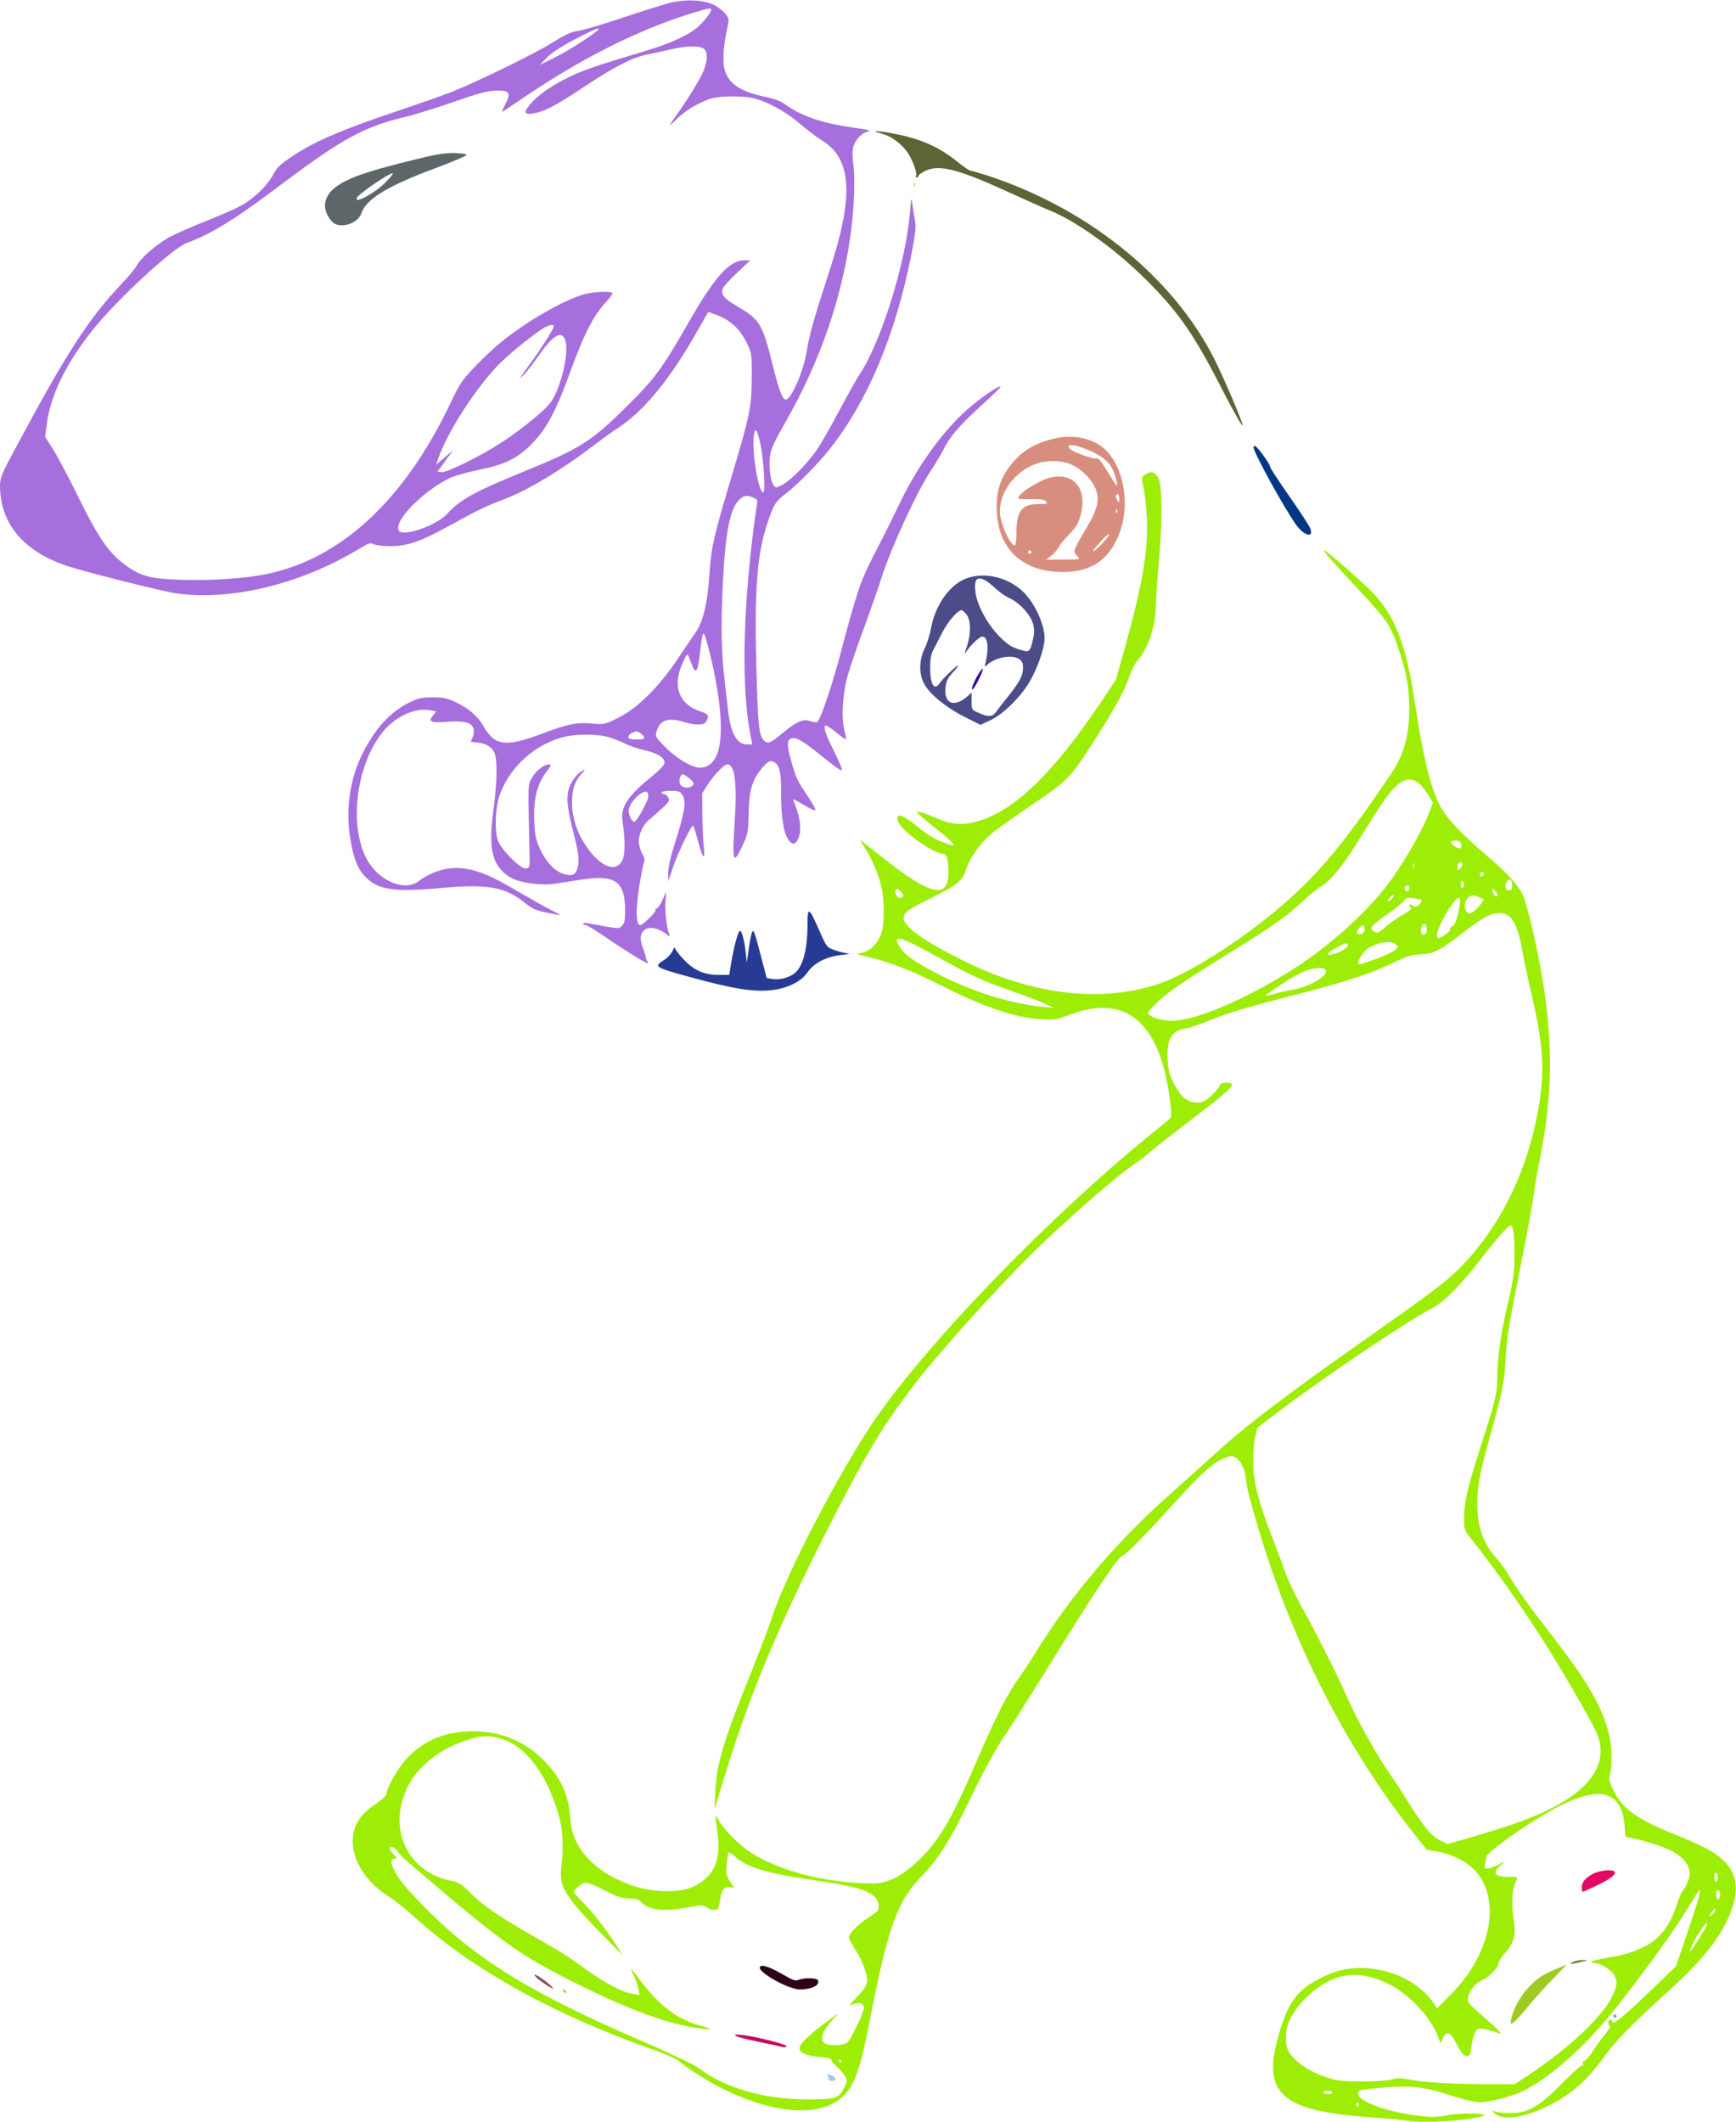 <?xml version="1.0" standalone="no"?>
<svg xmlns:xlink="http://www.w3.org/1999/xlink" id="svg" version="1.0" xmlns="http://www.w3.org/2000/svg" width="1047pt" height="1280pt" viewBox="0 0 1047 1280" preserveAspectRatio="xMidYMid meet">

<g transform="translate(0,1280) scale(0.1,-0.1)" fill="#000000" stroke="none">
<path d="M4050 12785 c-35 -8 -164 -48 -286 -89 -122 -41 -246 -78 -275 -82&#10;-42 -5 -77 -21 -159 -72 -101 -64 -445 -232 -600 -294 -41 -17 -201 -73 -355&#10;-125 -323 -109 -476 -176 -607 -262 -80 -53 -97 -70 -122 -117 -33 -62 -111&#10;-138 -189 -183 -28 -16 -121 -57 -204 -90 -84 -33 -185 -77 -225 -98 -78 -41&#10;-180 -129 -205 -177 -8 -16 -48 -64 -87 -105 -203 -215 -332 -414 -644 -997&#10;-81 -150 -92 -177 -92 -221 0 -227 136 -394 397 -484 102 -35 585 -157 666&#10;-168 334 -46 755 57 1105 270 55 34 67 37 85 27 13 -7 58 -12 107 -12 100 1&#10;178 28 350 123 154 86 225 120 321 156 150 56 353 178 564 339 44 34 100 74&#10;125 90 159 102 316 291 479 578 l73 127 40 -15 c91 -32 153 -88 195 -179 27&#10;-57 28 -66 27 -205 -1 -172 -12 -227 -113 -565 -116 -387 -131 -451 -142 -614&#10;-12 -181 -37 -288 -84 -356 -19 -27 -69 -102 -112 -165 -108 -162 -240 -293&#10;-352 -348 -82 -42 -85 -42 -160 -36 -95 8 -146 -2 -304 -62 -155 -59 -235 -68&#10;-287 -32 -19 13 -48 47 -63 76 -33 61 -91 111 -173 149 -48 22 -73 27 -136 27&#10;-65 0 -86 -5 -141 -32 -115 -57 -206 -157 -282 -310 -77 -156 -102 -341 -71&#10;-521 20 -115 46 -177 94 -224 78 -76 173 -89 463 -62 271 24 377 5 495 -91 42&#10;-34 65 -45 129 -58 42 -9 80 -16 84 -16 3 0 -24 16 -61 34 -37 19 -125 69&#10;-196 110 -148 88 -222 120 -310 136 -98 17 -200 -10 -289 -76 -84 -63 -239 3&#10;-310 132 -109 200 -67 559 88 760 76 99 198 158 292 140 l38 -7 -21 -26 c-29&#10;-37 -13 -44 92 -36 101 7 145 -6 154 -44 4 -13 1 -36 -5 -49 -6 -14 -11 -26&#10;-11 -27 0 -2 16 -4 36 -5 49 -4 87 -24 104 -58 21 -38 19 -177 -4 -349 -28&#10;-213 -13 -307 61 -377 15 -15 44 -33 63 -41 60 -25 173 -38 242 -28 35 6 110&#10;17 168 26 200 31 260 -11 260 -184 0 -65 -3 -81 -20 -96 -20 -18 -12 -19 -197&#10;15 -24 4 -40 4 -37 -1 3 -5 11 -9 18 -9 7 0 59 -32 116 -71 98 -68 244 -159&#10;256 -159 3 0 2 6 -2 12 -5 7 -9 19 -10 28 -1 8 -10 35 -19 59 -19 52 -14 85&#10;18 106 28 18 80 6 123 -27 26 -21 27 -21 20 -3 -16 42 -27 143 -22 205 3 40 2&#10;55 -3 40 -14 -43 -41 -90 -52 -90 -6 0 -8 -4 -5 -9 6 -9 -77 -91 -93 -91 -25&#10;0 -28 86 -6 233 9 56 20 117 26 135 9 26 8 38 -5 57 -8 13 -18 42 -22 64 -8&#10;50 22 118 69 154 18 14 51 44 75 66 38 35 42 43 32 60 -6 12 -17 21 -25 21 -8&#10;0 -15 5 -15 10 0 6 25 10 55 10 47 0 57 -3 71 -25 24 -37 14 -102 -40 -273&#10;-31 -95 -46 -161 -46 -195 l0 -52 31 90 c28 83 107 245 119 245 3 0 16 -41 29&#10;-90 28 -107 45 -128 36 -43 -4 32 -8 119 -9 193 l-1 135 32 51 c38 59 101 124&#10;119 124 47 0 61 -116 44 -362 -15 -225 -7 -247 46 -133 35 75 37 85 39 195 2&#10;133 19 198 68 261 42 55 62 67 85 53 34 -21 43 -60 43 -181 -1 -137 13 -235&#10;38 -278 25 -44 48 -44 67 1 18 43 12 111 -16 187 -10 26 -17 47 -15 47 2 0 31&#10;-16 65 -36 33 -20 64 -34 67 -30 4 3 -14 36 -39 74 -73 109 -76 116 -103 211&#10;-32 110 -31 145 5 149 30 3 69 -21 198 -126 51 -41 95 -72 99 -68 4 4 -16 53&#10;-44 109 -53 105 -69 152 -55 161 5 3 33 -15 63 -40 29 -24 57 -44 60 -44 3 0&#10;0 24 -8 53 -21 77 -11 229 22 341 14 50 59 180 100 290 40 111 85 237 98 281&#10;58 185 219 536 306 664 21 31 52 83 69 116 41 83 101 152 236 274 64 58 113&#10;107 111 109 -8 8 -92 -47 -172 -113 -158 -129 -323 -352 -439 -595 -35 -74&#10;-81 -166 -101 -205 -102 -196 -123 -244 -156 -348 -20 -61 -61 -207 -91 -323&#10;-50 -194 -124 -416 -145 -437 -5 -5 -23 -4 -43 3 -44 16 -82 0 -171 -74 -73&#10;-60 -87 -65 -111 -41 -29 30 -35 90 -44 435 -13 479 4 689 68 880 36 107 48&#10;126 103 168 77 58 205 188 280 285 223 286 386 677 481 1149 26 133 32 177 25&#10;215 -5 27 -12 71 -16 98 -6 48 -7 46 -15 -45 -25 -309 -177 -793 -308 -985&#10;-15 -22 -66 -114 -114 -203 -47 -90 -107 -196 -133 -235 -54 -84 -162 -193&#10;-216 -222 -37 -19 -39 -19 -52 -1 -19 25 -29 115 -21 178 5 39 28 88 91 198&#10;214 374 349 768 399 1167 18 143 24 318 12 395 -5 31 -6 72 -2 92 9 47 49 93&#10;89 102 26 6 8 11 -93 25 -188 28 -303 67 -405 140 -26 19 -67 34 -120 45 -148&#10;30 -223 80 -246 167 -12 47 -6 146 16 241 13 56 13 61 -6 88 -11 15 -40 40&#10;-65 54 -56 33 -167 41 -264 19z m240 -43 c0 -17 -57 -87 -92 -114 -64 -49&#10;-171 -96 -314 -138 -297 -89 -364 -112 -452 -155 -107 -52 -185 -106 -236&#10;-166 -44 -52 -33 -65 41 -49 60 14 140 58 311 173 156 103 271 162 350 177 32&#10;6 95 20 142 31 99 23 178 25 205 5 25 -18 23 -75 -4 -139 -22 -50 -101 -179&#10;-163 -264 -21 -29 -38 -54 -38 -57 0 -3 23 17 51 45 29 28 82 64 126 85 66 32&#10;89 38 167 42 52 2 116 -1 149 -8 86 -17 205 -81 293 -158 44 -37 100 -80 125&#10;-95 122 -70 170 -196 149 -385 -13 -120 -42 -237 -114 -457 -78 -240 -105&#10;-337 -121 -435 -19 -120 -93 -290 -126 -290 -20 0 -41 56 -79 209 -62 249 -77&#10;274 -218 356 -76 44 -98 73 -82 107 6 13 46 56 88 95 l77 73 -36 0 c-88 0&#10;-176 -97 -325 -356 -173 -302 -212 -355 -383 -524 -215 -214 -280 -255 -636&#10;-400 -283 -116 -372 -165 -449 -250 -63 -70 -266 -140 -291 -100 -33 54 138&#10;231 302 314 30 15 107 37 175 51 166 33 243 71 335 168 81 86 135 186 214 402&#10;93 256 145 358 229 449 22 24 37 46 33 49 -12 13 -119 7 -174 -9 -128 -38&#10;-347 -165 -500 -290 -36 -29 -105 -94 -153 -144 -78 -81 -92 -102 -146 -215&#10;-279 -590 -664 -948 -1120 -1039 -124 -25 -331 -39 -503 -33 -191 5 -254 22&#10;-350 96 -94 71 -156 162 -273 400 -57 117 -127 248 -153 290 l-49 76 10 74&#10;c21 175 116 369 278 572 144 181 481 492 565 523 154 57 288 140 575 356 364&#10;274 499 347 745 405 55 13 186 54 290 90 149 52 204 67 254 68 85 3 95 -12 58&#10;-83 -15 -28 -21 -47 -14 -43 6 4 66 44 132 89 346 235 693 408 1010 505 100&#10;30 115 33 115 21z m-711 -145 c-66 -49 -165 -110 -249 -152 l-75 -37 45 46&#10;c29 29 89 68 170 110 137 72 177 84 109 33z m-239 -1765 c0 -14 -68 -122 -128&#10;-205 -78 -107 -91 -129 -48 -82 20 22 55 67 78 100 92 135 146 167 168 101 24&#10;-75 -31 -301 -93 -378 -41 -52 -188 -171 -299 -241 -123 -80 -325 -179 -355&#10;-175 l-25 3 24 32 c13 18 34 47 47 65 l24 33 -29 -25 c-16 -14 -39 -34 -52&#10;-44 l-22 -19 14 40 c54 153 206 393 348 548 51 56 190 172 273 228 39 26 75&#10;35 75 19z m1245 -705 c20 -85 33 -297 18 -297 -30 0 -70 253 -56 347 8 48 19&#10;32 38 -50z m-40 -329 c21 -9 25 -17 21 -37 -3 -14 -12 -80 -21 -146 -65 -519&#10;-73 -959 -21 -1237 l13 -68 -32 0 c-61 0 -98 67 -114 206 -6 49 -16 136 -22&#10;194 -19 165 -21 306 -10 562 15 312 42 456 98 512 28 29 49 32 88 14z m-240&#10;-1043 c78 -380 48 -585 -84 -585 -50 0 -148 60 -216 131 -53 55 -54 58 -44 91&#10;22 67 69 82 165 53 70 -21 121 -20 134 4 18 34 11 46 -32 59 -132 41 -175 152&#10;-112 291 22 52 29 60 36 45 4 -11 14 -37 23 -58 22 -55 33 -37 46 70 17 145&#10;19 148 40 79 10 -33 30 -114 44 -180z m-446 -375 c10 -5 21 -16 25 -25 4 -12&#10;-4 -15 -44 -15 -38 0 -50 4 -50 15 0 9 10 20 23 25 29 11 26 11 46 0z m-188&#10;-26 c30 -9 74 -26 99 -39 25 -13 78 -31 118 -40 85 -20 128 -50 118 -82 -4&#10;-12 -38 -47 -77 -78 -144 -117 -187 -182 -175 -267 18 -117 17 -203 -1 -238&#10;-40 -77 -134 -38 -220 90 -55 81 -83 171 -83 261 0 78 17 129 58 173 23 24 24&#10;27 6 18 -35 -18 -73 -70 -85 -115 -14 -53 -7 -118 31 -265 32 -124 36 -174 20&#10;-217 -13 -34 -33 -40 -81 -26 -53 16 -106 72 -142 150 -26 57 -31 81 -35 173&#10;-5 128 17 219 73 292 28 37 31 46 17 46 -32 0 -81 -39 -104 -82 -25 -46 -24&#10;-14 -14 -473 1 -66 0 -70 -22 -73 -33 -5 -156 120 -171 173 -18 64 -13 185 9&#10;257 51 166 201 309 375 359 78 23 214 24 286 3z m489 -250 c24 -21 28 -29 19&#10;-40 -19 -23 -68 -18 -78 9 -9 23 2 57 19 57 4 0 22 -12 40 -26z m-250 -106 c0&#10;-28 -72 -159 -85 -155 -20 7 -38 53 -32 79 13 50 85 116 110 101 4 -2 7 -14 7&#10;-25z" style="fill:#a66fdd"/>
<path d="M2455 11826 c-260 -65 -364 -103 -435 -158 -73 -58 -80 -136 -17&#10;-205 42 -47 155 -14 176 50 29 86 157 165 445 272 103 38 189 75 190 80 0 6&#10;-31 11 -74 12 -61 1 -114 -8 -285 -51z m-131 -127 c-62 -64 -198 -136 -170&#10;-90 18 29 205 155 215 145 3 -3 -17 -27 -45 -55z" style="fill:#5d6668"/>
<path d="M5312 11996 c60 -16 114 -54 156 -108 32 -42 67 -133 56 -149 -3 -5&#10;0 -9 5 -9 6 0 11 5 11 11 0 5 21 19 46 31 83 36 196 7 497 -131 106 -48 221&#10;-100 257 -114 149 -62 369 -218 539 -382 214 -207 311 -342 475 -661 59 -115&#10;116 -220 127 -234 19 -25 19 -25 0 27 -32 82 -69 169 -128 297 -237 519 -761&#10;957 -1394 1166 -51 16 -97 30 -104 30 -7 0 -39 21 -70 46 -118 97 -230 147&#10;-400 179 -96 18 -139 19 -73 1z" style="fill:#5d6435"/>
<path d="M5511 11684 c0 -11 3 -14 6 -6 3 7 2 16 -1 19 -3 4 -6 -2 -5 -13z" style="fill:#a3e041"/>
<path d="M6345 10152 c-95 -25 -161 -61 -216 -119 -91 -95 -124 -188 -117&#10;-323 13 -228 159 -360 398 -360 171 0 278 72 340 230 64 163 35 374 -69 493&#10;-73 82 -203 113 -336 79z m225 -69 c74 -32 117 -67 139 -111 17 -36 35 -102&#10;26 -102 -2 0 -27 38 -55 85 -40 66 -56 84 -69 80 -17 -5 -132 35 -157 56 -8 6&#10;-11 15 -9 20 8 12 62 0 125 -28z m-110 -84 c86 -38 160 -132 160 -201 0 -56&#10;-17 -100 -80 -203 -33 -55 -60 -108 -60 -117 0 -10 9 -25 19 -35 19 -17 16&#10;-18 -85 -18 l-105 -1 31 24 c17 13 37 37 45 52 8 16 37 51 64 78 36 36 54 64&#10;65 103 49 164 -31 272 -178 239 -72 -17 -211 -108 -193 -127 4 -3 40 -5 80 -4&#10;56 1 77 -2 87 -14 11 -13 5 -15 -47 -15 -100 0 -133 -43 -133 -175 0 -41 -4&#10;-75 -9 -75 -29 0 -91 139 -91 205 0 120 95 245 220 288 64 23 155 21 210 -4z&#10;m290 -206 c0 -22 -2 -25 -10 -13 -13 20 -13 40 0 40 6 0 10 -12 10 -27z m-13&#10;-85 c-3 -8 -6 -5 -6 6 -1 11 2 17 5 13 3 -3 4 -12 1 -19z m-54 -143 c-15 -26&#10;-85 -96 -91 -90 -5 5 86 105 96 105 1 0 -1 -7 -5 -15z m-463 -95 c0 -5 -4 -10&#10;-10 -10 -5 0 -10 5 -10 10 0 6 5 10 10 10 6 0 10 -4 10 -10z" style="fill:#d88e7e"/>
<path d="M7560 10103 c1 -34 187 -371 259 -471 52 -70 112 -77 79 -10 -9 18&#10;-66 105 -127 192 -61 87 -111 164 -111 171 0 16 -79 125 -91 125 -5 0 -9 -3&#10;-9 -7z" style="fill:#013785"/>
<path d="M6904 9936 c-20 -14 -20 -18 -7 -78 8 -35 16 -117 20 -183 9 -193&#10;-26 -398 -133 -783 l-54 -192 -82 -123 c-296 -443 -534 -672 -758 -732 -88&#10;-24 -148 -19 -231 16 -89 38 -129 50 -129 40 0 -4 50 -47 110 -95 96 -75 126&#10;-106 104 -106 -3 0 -35 12 -72 26 -40 16 -93 50 -136 86 -90 75 -138 90 -121&#10;37 19 -59 213 -199 275 -199 20 0 30 -37 30 -111 0 -166 -106 -142 -400 91&#10;-58 45 -114 90 -124 99 -11 9 -6 -4 13 -32 44 -65 85 -158 105 -238 21 -84 21&#10;-232 1 -290 -25 -70 -82 -118 -142 -120 -15 0 18 -11 73 -24 124 -28 262 -83&#10;445 -176 241 -122 434 -187 580 -196 90 -5 100 -4 176 25 341 132 547 -40 608&#10;-505 11 -84 12 -110 2 -119 -7 -6 -60 -50 -118 -97 -609 -495 -1338 -1248&#10;-1661 -1717 -208 -302 -542 -944 -620 -1190 -17 -52 -73 -201 -125 -330 -173&#10;-430 -211 -555 -219 -730 l-5 -105 50 165 c146 487 318 905 611 1485 244 481&#10;338 641 525 889 147 195 501 590 737 823 180 178 501 459 593 520 39 26 90 65&#10;115 88 25 22 128 103 229 180 191 144 261 204 261 223 0 7 -15 12 -34 12 -25&#10;0 -36 -5 -41 -19 -3 -11 -26 -38 -50 -60 -37 -34 -51 -41 -86 -41 -58 0 -100&#10;35 -140 116 -27 54 -33 81 -37 148 -6 117 25 171 104 182 22 3 73 20 114 36&#10;137 56 242 88 518 159 328 84 483 134 621 200 87 43 114 51 170 53 77 3 117&#10;23 263 137 110 85 156 110 208 112 73 3 112 -60 141 -226 11 -61 35 -176 54&#10;-256 75 -320 84 -478 40 -716 -63 -342 -206 -647 -412 -880 -102 -116 -177&#10;-175 -559 -444 -565 -397 -783 -563 -999 -760 -55 -50 -167 -151 -250 -225&#10;-324 -287 -599 -612 -811 -956 -32 -52 -75 -117 -95 -145 -68 -93 -136 -224&#10;-239 -462 -168 -391 -235 -509 -360 -634 -99 -99 -194 -149 -284 -149 -302 2&#10;-599 83 -771 210 -58 43 -139 130 -161 173 -9 16 -17 27 -18 25 -2 -1 3 -43&#10;10 -93 27 -176 -19 -276 -151 -337 -71 -33 -228 -32 -335 1 -171 52 -304 151&#10;-361 267 -25 50 -34 84 -40 152 -12 145 -59 244 -163 348 -122 122 -282 181&#10;-461 171 -149 -9 -257 -57 -357 -158 -54 -56 -128 -183 -128 -222 0 -8 -32&#10;-36 -70 -62 -79 -52 -119 -109 -130 -182 -20 -131 65 -277 215 -372 36 -23&#10;100 -73 142 -112 352 -323 842 -596 1462 -815 69 -24 136 -55 150 -68 43 -40&#10;196 -135 284 -176 308 -145 570 -158 700 -35 72 69 104 158 163 459 106 548&#10;165 715 299 855 117 122 179 218 311 491 88 181 160 311 219 395 23 33 131&#10;204 240 380 291 469 418 661 452 679 33 17 140 127 324 330 152 169 227 236&#10;293 261 43 17 47 17 72 1 31 -21 50 -63 59 -131 9 -67 18 -103 72 -285 201&#10;-685 531 -1333 942 -1851 l76 -96 62 -10 c79 -14 159 -51 210 -96 184 -167&#10;127 -511 -126 -766 l-84 -85 -16 25 c-105 162 -344 252 -553 208 -80 -17 -187&#10;-70 -244 -122 -65 -58 -103 -133 -144 -277 -99 -349 18 -452 555 -490 83 -6&#10;184 -15 225 -21 106 -16 375 1 455 29 47 16 -131 20 -210 5 -67 -13 -96 -14&#10;-180 -4 -181 21 -356 83 -363 129 -4 26 6 29 158 42 161 13 243 3 402 -49 70&#10;-22 147 -41 171 -41 52 0 179 31 244 60 164 72 391 272 579 510 173 218 362&#10;481 431 598 36 61 70 112 74 112 10 0 -15 -83 -86 -292 l-57 -167 -117 -113&#10;c-186 -180 -258 -241 -265 -223 -8 22 -26 18 -26 -5 0 -11 5 -20 11 -20 5 0&#10;-8 -21 -29 -48 -22 -26 -56 -73 -76 -105 -20 -31 -43 -57 -51 -57 -9 0 -12 -6&#10;-8 -17 4 -10 2 -14 -4 -10 -5 3 -59 -45 -120 -107 -133 -137 -206 -180 -307&#10;-181 -34 0 -74 3 -91 8 l-30 7 24 -20 c66 -56 271 1 446 125 73 52 141 124&#10;218 231 60 84 176 201 382 387 213 193 326 339 380 493 54 153 19 257 -117&#10;344 -31 21 -127 66 -213 100 -243 97 -333 162 -386 275 -25 52 -27 66 -19 95&#10;16 56 12 171 -9 253 -41 157 -125 302 -337 577 -161 209 -214 283 -259 360&#10;-20 36 -54 83 -75 106 -84 91 -120 192 -120 335 0 105 15 185 70 384 83 299&#10;91 336 100 480 10 156 14 183 99 610 33 165 65 341 71 390 7 50 25 155 41 235&#10;69 354 75 652 19 1020 -35 224 -98 496 -130 561 -32 61 -101 134 -247 258&#10;-131 113 -212 201 -250 275 -55 107 -102 299 -148 606 -55 373 -126 550 -277&#10;696 -90 87 -260 234 -271 234 -11 0 14 -28 222 -253 168 -181 179 -198 235&#10;-369 45 -139 60 -242 54 -381 -6 -136 -37 -237 -103 -336 -262 -391 -417 -582&#10;-624 -768 -245 -219 -588 -442 -783 -507 -348 -117 -765 -67 -1183 142 -231&#10;115 -355 204 -355 254 0 34 17 47 155 116 171 86 199 108 221 178 21 66 81&#10;152 148 211 26 23 121 91 210 152 274 185 265 176 458 481 95 151 146 248 173&#10;330 10 30 31 71 48 90 64 73 107 205 108 330 1 41 8 152 17 245 22 244 22 469&#10;0 518 -19 41 -47 49 -84 23z m1654 -1861 c17 -14 42 -46 57 -71 l27 -46 -17&#10;-46 c-50 -132 -173 -343 -275 -472 -142 -177 -364 -371 -580 -504 -255 -158&#10;-515 -272 -668 -291 -57 -7 -135 7 -167 31 -18 14 -17 16 30 64 67 69 163 135&#10;430 300 274 169 363 231 464 326 42 39 90 78 107 87 51 26 135 127 218 263 44&#10;71 108 173 144 227 97 148 165 187 230 132z m255 -365 c7 -28 -9 -35 -38 -16&#10;-33 22 -31 36 4 36 20 0 30 -6 34 -20z m-286 -142 c-3 -7 -5 -2 -5 12 0 14 2&#10;19 5 13 2 -7 2 -19 0 -25z m293 18 c0 -7 -7 -19 -15 -26 -12 -10 -15 -9 -15 7&#10;0 11 3 23 7 26 11 12 23 8 23 -7z m130 -54 c0 -13 -12 -22 -22 -16 -10 6 -1&#10;24 13 24 5 0 9 -4 9 -8z m170 -73 c0 -22 -5 -29 -20 -29 -23 0 -28 38 -8 58&#10;16 16 28 5 28 -29z m-290 6 c0 -8 -4 -17 -10 -20 -6 -4 -10 5 -10 20 0 15 4&#10;24 10 20 6 -3 10 -12 10 -20z m-330 -19 c0 -8 -4 -17 -9 -21 -12 -7 -24 12&#10;-16 25 9 15 25 12 25 -4z m-3065 -26 c14 -15 16 -23 7 -32 -15 -15 -42 7 -42&#10;33 0 25 12 24 35 -1z m3595 -17 c0 -13 -3 -13 -15 -3 -8 7 -15 19 -15 27 0 13&#10;3 13 15 3 8 -7 15 -19 15 -27z m-635 -23 c-10 -11 -20 -18 -23 -15 -7 6 18 35&#10;31 35 5 0 2 -9 -8 -20z m528 7 l27 -12 -22 -32 c-13 -18 -34 -38 -47 -45 -20&#10;-11 -25 -10 -37 7 -17 23 -10 64 13 83 20 15 30 15 66 -1z m-350 -16 c4 -4 -2&#10;-16 -13 -26 -18 -16 -24 -17 -41 -7 -10 7 -19 8 -19 3 0 -6 5 -13 11 -17 6 -3&#10;-14 -21 -48 -40 -32 -18 -80 -51 -106 -74 -39 -35 -49 -39 -67 -30 -37 20 -28&#10;32 90 115 44 31 84 65 90 75 8 15 18 17 52 13 24 -3 46 -9 51 -12z m222 -77&#10;c-13 -55 -24 -78 -36 -81 -10 -3 -16 -10 -13 -16 5 -15 -61 -61 -75 -53 -19&#10;12 28 122 89 205 46 62 58 44 35 -55z m-190 -100 c0 -19 -6 -30 -17 -32 -19&#10;-4 -24 21 -12 53 10 25 29 12 29 -21z m-375 2 c0 -15 -7 -26 -20 -29 -28 -7&#10;-35 10 -14 34 23 25 34 24 34 -5z m-2717 -92 c39 -20 144 -76 232 -125 123&#10;-67 200 -102 331 -147 94 -33 195 -71 225 -85 l54 -26 -55 5 c-196 19 -407 83&#10;-615 185 -148 74 -222 124 -252 168 -48 71 -25 77 80 25z m2903 2 c19 -15 19&#10;-15 -3 -37 -21 -21 -212 -93 -222 -84 -9 10 29 74 54 91 62 41 138 54 171 30z&#10;m-286 -4 c0 -15 -34 -39 -73 -52 -62 -20 -66 -5 -7 28 55 32 80 39 80 24z&#10;m-135 -153 c20 -32 -99 -103 -201 -119 -33 -5 -82 -16 -109 -25 -27 -8 -51&#10;-12 -53 -10 -4 4 148 104 200 131 68 35 149 47 163 23z m1128 -1556 c9 -37 12&#10;-81 11 -183 -1 -86 -8 -137 -42 -280 -41 -175 -62 -324 -62 -449 0 -85 -14&#10;-139 -99 -403 -80 -248 -101 -339 -101 -437 0 -67 2 -71 43 -123 140 -172 348&#10;-470 494 -708 105 -172 229 -389 259 -454 78 -171 -12 -329 -261 -458 -118&#10;-61 -254 -110 -488 -178 l-147 -42 -48 24 c-52 27 -100 85 -195 239 -32 52&#10;-85 132 -117 179 -76 108 -195 326 -251 455 -49 114 -174 363 -272 540 -37 66&#10;-77 152 -91 190 -13 39 -52 142 -86 230 -83 217 -111 326 -112 445 -1 52 5&#10;121 12 152 l13 57 131 99 c289 219 776 546 929 625 67 35 172 141 296 303 86&#10;112 159 194 172 194 4 0 10 -8 12 -17z m-6103 -3079 c149 -44 271 -203 346&#10;-449 29 -96 35 -201 19 -333 -13 -112 22 -169 250 -403 70 -72 123 -124 118&#10;-117 -70 113 -170 247 -225 301 -37 37 -68 71 -68 75 0 13 42 49 65 56 14 4&#10;53 -10 119 -44 81 -41 107 -50 150 -50 43 0 57 -5 76 -25 44 -47 133 -56 282&#10;-29 80 15 89 15 110 0 28 -20 64 -21 71 -2 3 7 8 34 12 59 8 53 25 71 59 65&#10;l24 -5 -25 39 c-23 35 -25 45 -20 105 4 36 9 68 11 71 3 2 22 -10 42 -28 71&#10;-62 182 -96 439 -135 283 -42 350 -60 403 -108 21 -20 29 -62 14 -82 -4 -6&#10;-31 -26 -59 -44 -57 -36 -113 -93 -113 -116 0 -8 18 -42 40 -76 39 -60 70&#10;-141 70 -181 0 -29 -18 -59 -68 -110 -44 -46 -45 -47 -15 -36 38 14 63 5 63&#10;-24 0 -22 -67 -166 -95 -202 -21 -27 -131 -29 -150 -2 -19 26 2 77 58 135 23&#10;25 35 40 27 34 -164 -117 -234 -182 -228 -212 5 -24 51 -42 128 -48 38 -3 67&#10;-10 64 -15 -3 -4 11 -23 31 -41 20 -17 44 -45 52 -61 13 -26 13 -32 -9 -74&#10;-30 -59 -47 -64 -223 -64 -251 -1 -495 69 -649 187 -28 21 -153 81 -304 147&#10;-767 330 -1092 538 -1444 923 -92 102 -135 195 -88 195 18 0 17 2 -5 25 -14&#10;13 -25 29 -25 35 0 20 29 10 49 -17 26 -35 11 -21 181 -166 456 -388 568 -467&#10;900 -632 290 -145 515 -230 689 -261 112 -20 150 -16 64 6 -144 38 -252 117&#10;-371 275 -61 81 -68 87 -43 38 11 -22 25 -60 30 -83 l9 -42 -41 6 c-61 9 -168&#10;65 -279 145 -120 87 -140 100 -340 214 -200 115 -285 174 -363 252 -52 52 -67&#10;62 -117 72 -277 57 -392 342 -242 598 52 89 165 181 276 226 126 51 184 58&#10;268 33z m6701 -357 c46 -30 71 -85 77 -167 l5 -68 36 -7 c20 -3 79 -19 131&#10;-35 147 -45 220 -105 220 -178 0 -32 -20 -82 -45 -112 -6 -8 -20 -40 -29 -70&#10;-65 -203 -171 -286 -419 -328 -59 -10 -105 -21 -101 -25 4 -4 14 -7 23 -7 31&#10;0 102 -43 116 -71 22 -41 19 -69 -16 -138 -57 -115 -262 -308 -483 -455 l-99&#10;-66 -197 0 c-195 0 -359 11 -454 30 -35 7 -60 7 -90 -2 -24 -7 -98 -12 -181&#10;-12 -124 1 -149 4 -221 27 -93 31 -182 90 -216 144 -17 29 -23 52 -23 98 1 82&#10;45 164 135 248 147 139 301 162 485 71 123 -60 259 -206 299 -320 l13 -38 14&#10;29 c24 51 44 43 84 -34 30 -56 42 -71 60 -71 20 0 24 7 30 57 8 64 22 100 41&#10;107 12 5 80 -10 129 -29 22 -8 -21 35 -129 129 -61 53 -67 62 -62 88 9 46 44&#10;87 93 110 41 19 93 77 93 105 0 6 18 32 40 58 51 59 64 105 50 187 -14 90 -12&#10;180 5 221 8 20 15 39 15 42 0 3 -22 5 -49 5 -87 0 -103 20 -53 67 l27 26 -42&#10;-22 c-23 -11 -51 -21 -63 -21 -17 0 -19 4 -14 26 4 15 7 35 8 44 2 28 255 208&#10;409 290 171 91 280 112 348 67z m639 -483 c0 -13 -4 -24 -10 -24 -5 0 -10 14&#10;-10 31 0 17 4 28 10 24 6 -3 10 -17 10 -31z m13 -86 c6 -19 -4 -49 -14 -42&#10;-12 7 -12 54 0 54 5 0 11 -6 14 -12z m-33 -117 c-11 -21 -30 -37 -30 -25 0 8&#10;30 44 37 44 2 0 -1 -9 -7 -19z m-51 -93 c-21 -40 -91 -148 -95 -148 -9 0 28&#10;77 59 122 33 49 57 66 36 26z m-5214 -808 c3 -5 1 -10 -4 -10 -6 0 -11 5 -11&#10;10 0 6 2 10 4 10 3 0 8 -4 11 -10z m2960 -190 c4 -6 -7 -10 -24 -10 -17 0 -31&#10;5 -31 10 0 6 11 10 24 10 14 0 28 -4 31 -10z m160 -69 c3 -5 1 -12 -5 -16 -5&#10;-3 -10 1 -10 9 0 18 6 21 15 7z" style="fill:#9eed06"/>
<path d="M4583 937 c-18 -29 173 -137 241 -136 62 0 111 20 111 44 0 16 -8 21&#10;-44 23 -24 2 -56 -2 -70 -8 -24 -9 -35 -6 -97 30 -82 47 -131 64 -141 47z" style="fill:#2f0219"/>
<path d="M3245 864 c17 -13 45 -34 64 -45 29 -17 32 -17 20 -3 -20 24 -90 74&#10;-103 74 -6 -1 3 -12 19 -26z" style="fill:#8e4a5e"/>
<path d="M3395 790 c3 -5 11 -10 16 -10 6 0 7 5 4 10 -3 6 -11 10 -16 10 -6 0&#10;-7 -4 -4 -10z" style="fill:#e3b556"/>
<path d="M4435 522 c6 -6 66 -22 135 -36 69 -14 135 -28 146 -32 12 -3 24 -2&#10;28 4 6 10 -177 58 -264 68 -39 5 -52 3 -45 -4z" style="fill:#c60b64"/>
<path d="M4994 274 c3 -9 6 -18 6 -20 0 -2 9 -4 20 -4 25 0 26 16 1 30 -27 14&#10;-34 13 -27 -6z" style="fill:#a2cbe7"/>
<path d="M9620 1504 c-51 -22 -80 -53 -80 -86 0 -15 2 -28 4 -28 11 0 121 53&#10;156 75 54 34 53 55 -2 55 -24 -1 -59 -8 -78 -16z" style="fill:#e20966"/>
<path d="M9491 969 c-40 -16 -19 -18 39 -4 48 12 50 13 20 14 -19 0 -46 -5&#10;-59 -10z" style="fill:#698843"/>
<path d="M9389 926 c-81 -33 -120 -59 -173 -116 -48 -51 -90 -130 -102 -188&#10;-10 -49 10 -34 101 75 44 53 115 132 158 175 42 43 76 78 75 78 -2 0 -28 -11&#10;-59 -24z" style="fill:#9dcb21"/>
<path d="M5833 9313 c-102 -35 -192 -160 -217 -299 -7 -38 -24 -94 -39 -124&#10;-32 -67 -36 -145 -8 -205 28 -63 126 -145 241 -205 l103 -52 60 28 c78 37 180&#10;137 236 231 48 82 91 205 91 262 0 95 -72 240 -152 302 -91 72 -217 97 -315&#10;62z m110 -14 c12 -6 40 -28 62 -49 22 -21 61 -48 88 -60 59 -28 123 -99 138&#10;-154 8 -31 8 -54 -1 -93 -20 -80 -20 -80 -87 -59 -46 15 -70 31 -118 80 -70&#10;72 -133 188 -142 264 -9 79 7 98 60 71z m-114 -205 c27 -34 28 -118 2 -194&#10;-16 -46 -16 -51 -3 -30 28 42 79 90 96 90 34 0 42 -66 19 -160 -6 -24 -5 -24&#10;13 -8 51 45 150 62 192 32 16 -11 22 -25 22 -51 0 -47 -19 -84 -87 -170 -32&#10;-39 -66 -83 -76 -97 -21 -31 -47 -32 -104 -6 -43 19 -43 19 -43 71 l0 52 -22&#10;-20 c-80 -72 -145 -50 -136 46 4 40 12 59 41 91 21 22 37 43 37 46 0 10 -94&#10;-78 -110 -103 -34 -53 -60 -15 -60 89 0 50 5 83 18 106 9 18 34 66 55 107 33&#10;66 93 135 117 135 5 0 18 -12 29 -26z" style="fill:#4b4c88"/>
<path d="M5897 8728 c-28 -49 -44 -93 -30 -85 14 9 67 117 60 123 -3 3 -16&#10;-14 -30 -38z" style="fill:#400598"/>
<path d="M4870 7218 c0 -152 -31 -258 -84 -293 -36 -24 -87 -36 -126 -30 l-36&#10;6 -28 107 c-45 171 -49 183 -58 174 -4 -4 -14 -48 -21 -97 l-13 -90 -7 65 c-9&#10;76 -25 132 -36 125 -11 -6 -37 -105 -51 -192 l-12 -73 -66 0 c-88 0 -152 30&#10;-215 100 -26 28 -47 57 -47 64 -1 6 -7 -3 -14 -20 -8 -17 -30 -41 -49 -53 -65&#10;-40 -60 -45 136 -99 281 -78 413 -99 526 -82 89 13 164 52 200 104 40 58 114&#10;96 204 106 40 4 59 8 42 9 -16 2 -52 10 -80 20 -49 17 -49 18 -93 117 -64 146&#10;-72 150 -72 32z" style="fill:#273b94"/>
<path d="M9730 640 c0 -5 5 -10 10 -10 6 0 10 5 10 10 0 6 -4 10 -10 10 -5 0&#10;-10 -4 -10 -10z" style="fill:#6eacac"/>
</g>
</svg>